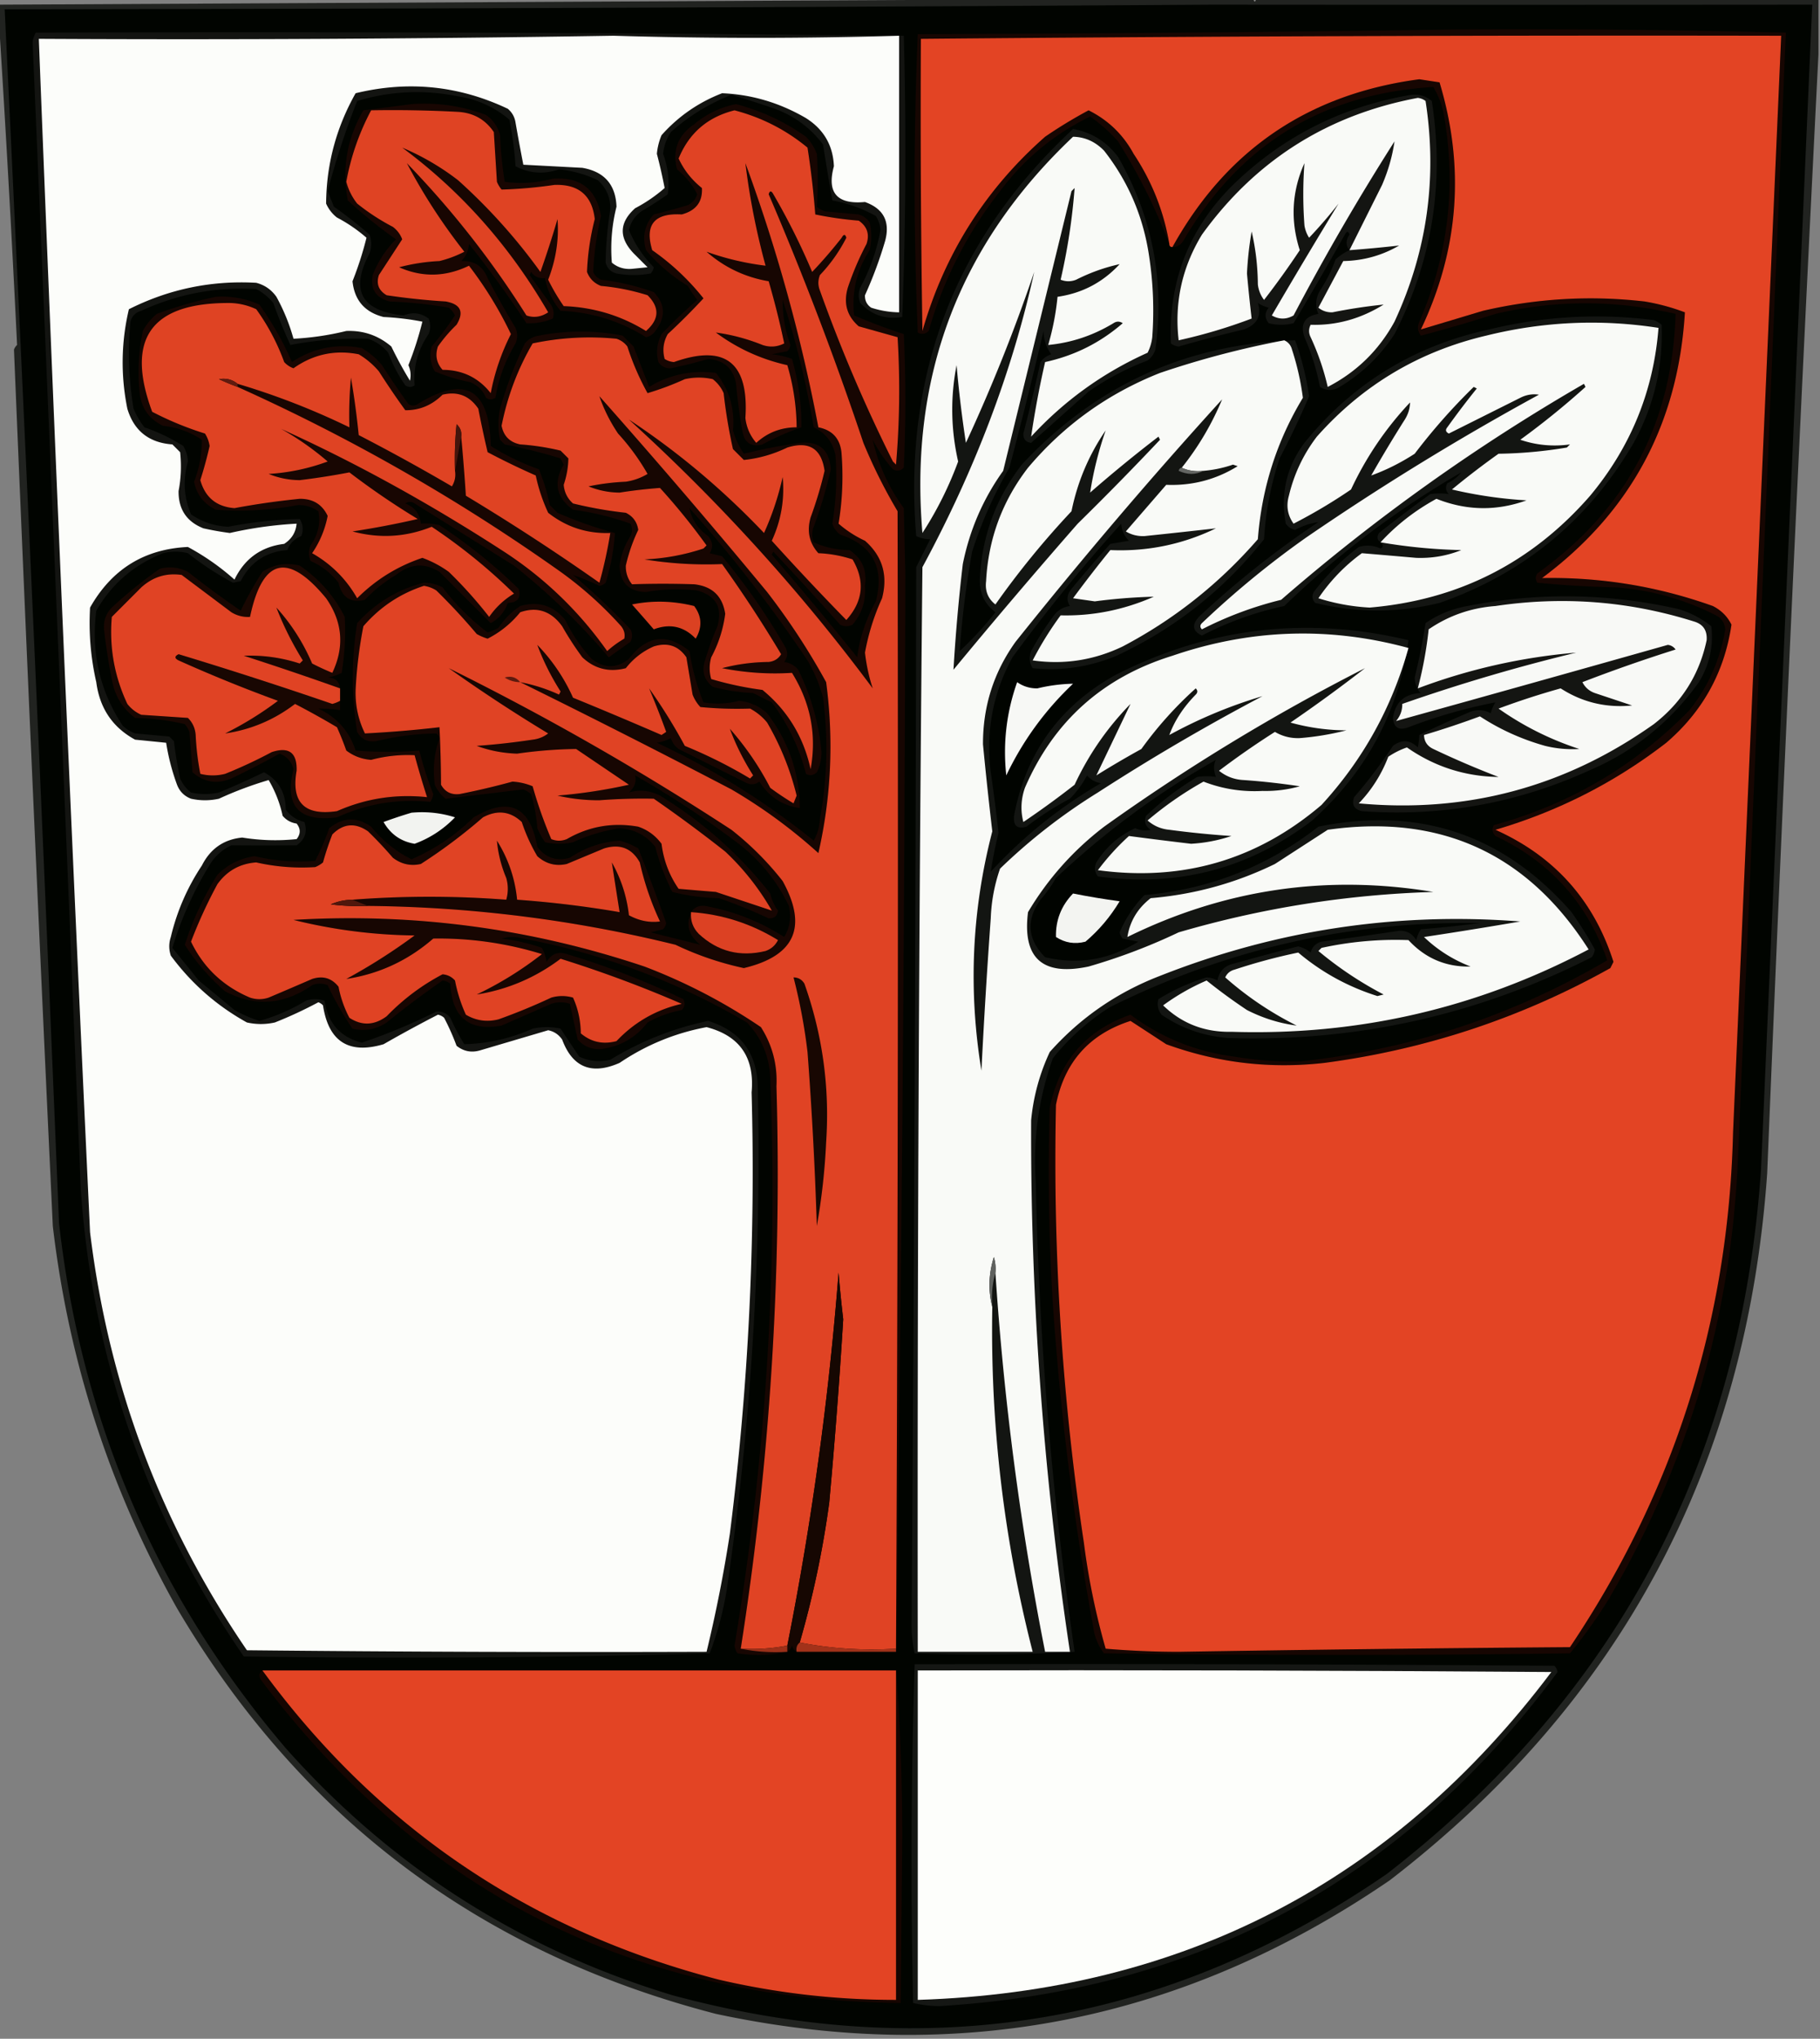 <svg xmlns="http://www.w3.org/2000/svg" width="586" height="656" style="shape-rendering:geometricPrecision;text-rendering:geometricPrecision;image-rendering:optimizeQuality;fill-rule:evenodd;clip-rule:evenodd"><rect width="100%" height="100%" fill="#808080" stroke="none"/><path style="opacity:1" fill="#212320" d="M390.5-.5h13c.333 1.333.667 1.333 1 0h181v18a36458.547 36458.547 0 0 0-16.5 360c-6.611 94.413-47.111 170.247-121.5 227.5-66.377 45.409-138.71 59.742-217 43C154.531 628.333 96.697 584.833 57 517.5c-21.53-38.256-34.862-79.256-40-123a48866.123 48866.123 0 0 1-12.5-282 3.646 3.646 0 0 1 1-1.5A6960.122 6960.122 0 0 0-.5 4.5v-3c130.431-.665 260.764-1.332 391-2z"/><path style="opacity:1" fill="#010400" d="M390.5 1.5c64.272.057 128.605.057 193 0-5.512 124.996-11.012 249.996-16.5 375-6.519 93.894-46.686 169.394-120.5 226.5-70.448 48.398-147.115 61.398-230 39-49.151-14.874-90.651-41.374-124.5-79.5-41.48-48.658-65.814-104.991-73-169A52010.972 52010.972 0 0 0 1.5 3c129.834-.167 259.501-.667 389-1.5z"/><path style="opacity:1" fill="#131411" d="M11.5 10.5c93.237-.332 186.404.001 279.5 1 .828 30.239.662 60.405-.5 90.5-5.353.869-9.853-.631-13.5-4.5-.667-1.667-.667-3.333 0-5a61.367 61.367 0 0 0 6.5-18.5 9.622 9.622 0 0 0-1.5-4.5 45.34 45.34 0 0 0-14-5 1004.76 1004.76 0 0 1-3-18c-3.991-5.311-9.157-9.145-15.5-11.5a341.419 341.419 0 0 0-14-4.5c-7.253 2.872-13.753 6.872-19.5 12a15.505 15.505 0 0 0-2.5 7c1.58 4.224 2.08 8.558 1.5 13a113.383 113.383 0 0 1-8.5 5.5c-2.084 1.5-3.417 3.5-4 6 1.916 4.567 4.582 8.567 8 12a3.944 3.944 0 0 1-1 2 30.499 30.499 0 0 1-11 0c-1.833-.5-3-1.667-3.5-3.5.082-5.665.582-11.332 1.5-17 .118-3.82-1.215-6.987-4-9.5a36.972 36.972 0 0 0-12.5-3.5c-4.922 1.642-9.588 1.308-14-1a115.166 115.166 0 0 0-2-15c-4.751-4.033-10.251-6.533-16.5-7.5-11.001-2.22-21.834-1.72-32.5 1.5a256.33 256.33 0 0 0-9.5 29l2 5c3.977 2.81 7.81 5.81 11.5 9 .667 2 .667 4 0 6-6.366 11.926-2.699 18.593 11 20 2.815-1.18 5.482-.847 8 1 .667 1.667.667 3.333 0 5-3.478 5.086-4.978 10.586-4.5 16.5-1 .667-2 .667-3 0a47.604 47.604 0 0 1-5.5-10.5c-1.731-2.117-3.898-3.617-6.5-4.5-8.46-.248-16.793.419-25 2A161.437 161.437 0 0 1 88 97.5a17.834 17.834 0 0 0-5.5-4.5c-12.9-.754-25.233 1.58-37 7-1.833.5-3 1.667-3.5 3.5a107.613 107.613 0 0 0 1 28 26.864 26.864 0 0 0 3.5 6 59.488 59.488 0 0 1 12.5 6 10.413 10.413 0 0 1 1.5 5c-1.65 5.83-1.317 11.497 1 17 3.579 2.455 7.579 3.788 12 4a134.905 134.905 0 0 1 23-2.5c1.076 1.726 1.243 3.559.5 5.5-2.167.833-3.667 2.333-4.5 4.5-6.86.525-11.86 3.858-15 10l-2.5.5a99.524 99.524 0 0 1-14.5-9.5 16.242 16.242 0 0 0-8 0c-9.383 3.725-16.55 9.892-21.5 18.5-1.712 13.48 1.122 25.814 8.5 37a12.409 12.409 0 0 0 4 2.5l11 1 1.5 1.5c.48 4.031 1.147 8.031 2 12a11.529 11.529 0 0 0 3.5 4.5c3 .667 6 .667 9 0a281.238 281.238 0 0 0 14.5-6.5c4.657 2.521 6.99 6.521 7 12 1.532 2.062 3.532 3.396 6 4 1.04 3.136.207 5.636-2.5 7.5-7.003.06-14.003.06-21 0-2.67 1.25-4.837 3.083-6.5 5.5A113.676 113.676 0 0 0 55.5 305l8.5 10.5 11.5 9.5a42.635 42.635 0 0 0 8 3.5 60.174 60.174 0 0 0 15-6.5c2-.667 4-.667 6 0 1.059 7.221 5.059 11.721 12 13.5a190.093 190.093 0 0 0 24-10c1.874-.11 3.374.556 4.5 2a67.702 67.702 0 0 0 4.5 8.5c7.604-.195 14.938-1.862 22-5 3-.667 6-.667 9 0l6 9c3.202 1.483 6.536 1.817 10 1 9.811-5.992 20.311-10.159 31.5-12.5 10.666 3.294 15.999 10.627 16 22a958.478 958.478 0 0 1-10 161 103.81 103.81 0 0 1-5.5 20.5 3521.693 3521.693 0 0 1-150 1C47.309 487.766 29.809 437.599 26 382.5a262725.055 262725.055 0 0 0-15.5-369 10.028 10.028 0 0 1 1-3z"/><path style="opacity:1" fill="#fcfdfa" d="M197.5 11.5c30.597.906 61.264.906 92 0v89a30.456 30.456 0 0 1-9-1.5c-1.394-.956-2.061-2.29-2-4a132.212 132.212 0 0 0 6.5-17.5c1.654-6.193-.513-10.36-6.5-12.5-8.998.845-12.332-2.988-10-11.5-.276-6.714-3.276-11.881-9-15.5-8.472-4.94-17.472-7.607-27-8-7.602 2.94-14.102 7.44-19.5 13.5a20.204 20.204 0 0 0-1.5 6 170.252 170.252 0 0 1 2.5 11 48.919 48.919 0 0 1-9.5 6.5c-5.144 4.608-5.31 9.441-.5 14.5l4.5 4.5-5 .5c-2.511.212-4.678-.455-6.5-2a55.24 55.24 0 0 1 1.5-18c-.273-7.109-3.94-11.276-11-12.5l-19-1a679.004 679.004 0 0 1-2.5-13.5c-.273-1.829-1.107-3.329-2.5-4.5-15.695-7.446-32.029-9.113-49-5-6.246 11.06-9.412 22.894-9.5 35.5a11.532 11.532 0 0 0 3.5 4.5 48.919 48.919 0 0 1 9.5 6.5 109.342 109.342 0 0 1-4.5 14c.636 6.139 3.97 9.972 10 11.5 4.253.2 8.42.7 12.5 1.5a107.761 107.761 0 0 1-4.5 14c.728 1.655.895 3.321.5 5a124.6 124.6 0 0 1-6-11c-4.158-3.553-8.992-5.22-14.5-5a90.982 90.982 0 0 1-17 2.5A62.91 62.91 0 0 0 89 95.5c-1.637-2.31-3.804-3.81-6.5-4.5-14.42-.819-28.087 2.015-41 8.5-2.496 10.6-2.663 21.267-.5 32 2.136 7.127 6.97 10.961 14.5 11.5l2.5 2.5a41.974 41.974 0 0 1-.5 12.5c-.069 5.872 2.598 9.872 8 12a94.884 94.884 0 0 0 8.5 1.5 128.48 128.48 0 0 1 21.5-3c-.244 2.763-1.577 4.929-4 6.5-7.414.911-12.747 4.744-16 11.5a78.273 78.273 0 0 0-15-10.5c-14.012.652-24.512 7.152-31.5 19.5a85.561 85.561 0 0 0 2 24c1.101 8.402 5.268 14.569 12.5 18.5l10 1a69.791 69.791 0 0 0 3.5 13.5c.833 2.167 2.333 3.667 4.5 4.5 3 .667 6 .667 9 0a117.699 117.699 0 0 1 16-6 38.368 38.368 0 0 1 4.5 11.5c1.171 1.393 2.671 2.227 4.5 2.5 1.333 1.667 1.333 3.333 0 5a66.748 66.748 0 0 1-17.5-.5c-5.921.571-10.254 3.571-13 9a70.83 70.83 0 0 0-10 23c-.667 2-.667 4 0 6 6.634 8.971 14.8 16.138 24.5 21.5 3 .667 6 .667 9 0a133.996 133.996 0 0 0 14-6.5 3.647 3.647 0 0 1 1.5 1c1.774 11.633 8.274 15.8 19.5 12.5a438.898 438.898 0 0 1 17.5-9.5 3.943 3.943 0 0 1 2 1 76.537 76.537 0 0 1 4 9c2.243 1.782 4.743 2.282 7.5 1.5 7.345-2.169 14.678-4.336 22-6.5 1.883.376 3.383 1.376 4.5 3 3.348 8.97 9.515 11.47 18.5 7.5 8.534-5.767 17.867-9.6 28-11.5 10.681 2.773 15.514 9.773 14.5 21a927.242 927.242 0 0 1-7 142 454.639 454.639 0 0 1-7.5 38c-49.334.167-98.668 0-148-.5-27.694-40.498-44.527-85.331-50.5-134.5a47189.318 47189.318 0 0 1-16.5-384c61.836.332 123.502 0 185-1z"/><path style="opacity:1" fill="#180602" d="M132.5 33.5c8.284-.583 16.284.584 24 3.5 2.31 1.637 3.81 3.804 4.5 6.5a132.15 132.15 0 0 0 1.5 15c5.171.712 10.337.378 15.5-1 8.86-.629 14.027 3.371 15.5 12a100.148 100.148 0 0 0-2.5 18c.5 1.167 1.333 2 2.5 2.5a76.486 76.486 0 0 1 17 4c3.735 3.884 3.902 8.051.5 12.5-.739 1.074-1.739 1.741-3 2-8.384-5.238-17.55-8.072-27.5-8.5-2.64-3.11-4.306-6.61-5-10.5-1.89.204-3.39-.463-4.5-2l-.5 1 6.5 9c1.187 1.544 1.52 3.211 1 5-2.746 1.15-5.579 1.65-8.5 1.5A338.832 338.832 0 0 0 151 78.5c-.163 2.176-.996 4.01-2.5 5.5 4.147-.186 6.98 1.648 8.5 5.5a267.69 267.69 0 0 0 9 16c.667 1.667.667 3.333 0 5a49.14 49.14 0 0 0-6.5 17.5c-1 .667-2 .667-3 0-1-2.333-2.667-4-5-5a60.82 60.82 0 0 1-11.5-3.5c-1.422-2.53-1.755-5.197-1-8a109.279 109.279 0 0 0 7.5-10 7.25 7.25 0 0 0-2-2.5 142.244 142.244 0 0 0-19-2c-4.483-1.134-6.316-3.967-5.5-8.5 1.729-4.384 4.229-8.217 7.5-11.5A150.656 150.656 0 0 1 112 64.5c-1.967-10.18-.3-19.847 5-29a1191.26 1191.26 0 0 0 15.5-2z"/><path style="opacity:1" fill="#df4323" d="M119.5 35.5c9.339-.166 18.673 0 28 .5 4.948.306 8.781 2.473 11.5 6.5l1 16c.374.916.874 1.75 1.5 2.5a145.128 145.128 0 0 0 17-1.5c7.803-.283 12.137 3.383 13 11a80.57 80.57 0 0 0-2.5 17c.833 2.167 2.333 3.667 4.5 4.5a71.14 71.14 0 0 1 15 3c3.953 3.94 3.786 7.773-.5 11.5-8.084-4.988-16.917-7.654-26.5-8a65.823 65.823 0 0 1-5-8.5c2.506-6.457 3.506-12.957 3-19.5a315.155 315.155 0 0 1-5.5 17c-7.722-10.728-16.556-20.561-26.5-29.5a80.595 80.595 0 0 0-18-10.5c19 14.054 34.667 31.721 47 53-2.296 1.503-4.629 1.837-7 1a302.22 302.22 0 0 0-38.5-49c5.205 9.921 11.371 19.421 18.5 28.5a36.35 36.35 0 0 1-8 3 61.988 61.988 0 0 0-13 2c7.479 3.304 14.979 3.137 22.5-.5a123.48 123.48 0 0 1 13.5 22 71.148 71.148 0 0 0-6.5 19c-3.932-4.981-9.099-7.481-15.5-7.5-1.944-2.153-2.444-4.653-1.5-7.5a47.129 47.129 0 0 1 6-7c2.508-4.129 1.342-6.629-3.5-7.5a219.776 219.776 0 0 1-19-2c-2.587-1.525-3.42-3.692-2.5-6.5 2.515-3.844 5.015-7.677 7.5-11.5-.601-1.605-1.601-2.938-3-4a69.595 69.595 0 0 1-11.5-7.5 19.218 19.218 0 0 1-3.5-7 78.569 78.569 0 0 1 8-23z"/><path style="opacity:1" fill="#141512" d="M434.5 80.5c-1.235-1.517-1.235-3.184 0-5-.346-1.196-.846-1.196-1.5 0a1204.827 1204.827 0 0 1-16.5 28.5 16.242 16.242 0 0 1-8 0c-1.333-1.667-1.333-3.333 0-5a11.357 11.357 0 0 1-3.5-1.5c1.271 4.111-.229 6.945-4.5 8.5a486.371 486.371 0 0 0-21 5.5 4.933 4.933 0 0 1-2.5-1c-.818-20.242 6.015-37.409 20.5-51.5 16.017-15.342 35.017-24.842 57-28.5 2.511-.212 4.678.455 6.5 2 4.156 26.356.156 51.356-12 75-4.757 7.3-10.923 13.133-18.5 17.5-1.941.743-3.774.576-5.5-.5a74.293 74.293 0 0 0-5-16c-1.414-4.252.086-6.752 4.5-7.5-1.098-2.498-.932-4.998.5-7.5a44.367 44.367 0 0 0 5-10c1.409-1.281 2.909-2.281 4.5-3z"/><path style="opacity:1" fill="#f9faf7" d="m434.5 80.5 10.5-21c1.975-4.579 3.308-9.246 4-14a778.679 778.679 0 0 0-32.5 56c-2.333 1.333-4.667 1.333-7 0a2071.873 2071.873 0 0 1 21.5-36 151.772 151.772 0 0 1-9.5 11 10.256 10.256 0 0 1-1.5-4 134.865 134.865 0 0 1 0-20c-4.069 9.107-4.569 18.44-1.5 28a271.355 271.355 0 0 1-11.5 16c-1.117-1.45-1.784-3.116-2-5-.047-5.841-.714-11.508-2-17a108.873 108.873 0 0 0-1.5 13.5c.44 4.895.94 9.728 1.5 14.5a169.015 169.015 0 0 1-23.5 7c-1.402-12.15 1.098-23.484 7.5-34 17.249-23.882 40.415-38.548 69.5-44a4.94 4.94 0 0 1 2.5 1c3.827 24.767.493 48.434-10 71-5.026 9.193-12.193 16.193-21.5 21a80.838 80.838 0 0 0-5.5-16c-.667-1.333-.667-2.667 0-4 8.265.264 16.098-1.902 23.5-6.5-5.48.56-10.98 1.393-16.5 2.5-1.728.046-3.228-.454-4.5-1.5l8-15c6.48-.119 12.48-1.785 18-5a422.418 422.418 0 0 1-16 1.5z"/><path style="opacity:1" fill="#180602" d="M69.5 95.5c4.882-.307 9.55.526 14 2.5A101.235 101.235 0 0 1 94 116.5c6.874-4.533 14.374-6.033 22.5-4.5a25.55 25.55 0 0 1 6.5 5.5c2.71 4.253 5.543 8.42 8.5 12.5 1 .667 2 .667 3 0 15.315-9.419 23.148-4.919 23.5 13.5a76.73 76.73 0 0 0 15.5 7.5 60.82 60.82 0 0 1 3.5 11.5l2.5 2.5a126.702 126.702 0 0 0 18.5 6.5 68.705 68.705 0 0 1-3 16 3.943 3.943 0 0 1-2 1 81.276 81.276 0 0 0-8.5-3.5 228.489 228.489 0 0 1 18.5 17.5c.667 1.333.667 2.667 0 4a2165.194 2165.194 0 0 1-7 5 213.019 213.019 0 0 0-30.5-29.5l-32-20c-1-.667-2-.667-3 0 3.034 1.191 4.701 3.358 5 6.5a18.453 18.453 0 0 1 6 .5 169.341 169.341 0 0 1 25.5 20.5c.795 2.883-.371 4.383-3.5 4.5-1.028 2.916-2.862 5.083-5.5 6.5L141.5 184c-4.772-2.993-9.439-2.66-14 1a45.538 45.538 0 0 0-10 8c-4.598 1.091-7.431-.743-8.5-5.5-2.45-3.126-5.45-5.459-9-7-.667-1.667-.667-3.333 0-5 2.434-3.432 3.268-7.099 2.5-11-1.944-1.351-4.11-2.018-6.5-2a102.237 102.237 0 0 1-26.5 1.5c-3.854-1.85-6.188-4.85-7-9 1.695-4.394 2.528-8.894 2.5-13.5-3.74-2.491-7.907-3.991-12.5-4.5-4.444-2.111-6.944-5.611-7.5-10.5a64.325 64.325 0 0 1 1-20 17.833 17.833 0 0 1 4.5-5.5c6.317-2.325 12.65-4.158 19-5.5z"/><path style="opacity:1" fill="#df4323" d="M148.5 140.5c.188-1.603-.312-2.937-1.5-4a112.97 112.97 0 0 0-.5 15c.285 1.788-.048 3.455-1 5a651.042 651.042 0 0 0-30-16.5 266.299 266.299 0 0 0-2.5-18.5 128.507 128.507 0 0 0-.5 16 235.747 235.747 0 0 0-36-14c-1.725-1.405-3.725-1.905-6-1.5a69.516 69.516 0 0 0 6 2.5c36.665 16.495 71.332 36.328 104 59.5a120.85 120.85 0 0 1 19.5 17.5c.982 1.259 1.315 2.592 1 4a32.364 32.364 0 0 0-5.5 4c-9.231-13.066-20.565-23.899-34-32.5-23.617-15.264-47.284-28.264-71-39a91.047 91.047 0 0 1 15 10.5 66.156 66.156 0 0 1-19 4 26.765 26.765 0 0 0 10 2 230.394 230.394 0 0 0 16-2.5 247.696 247.696 0 0 0 22 15 288.178 288.178 0 0 1-21 4c8.705 2.341 17.205 1.841 25.5-1.5a181.441 181.441 0 0 1 26.5 21.5 25.535 25.535 0 0 0-8 7.5 140.538 140.538 0 0 0-13-14.5 34.779 34.779 0 0 0-8.5-4.5c-8.021 2.689-15.021 7.022-21 13-3.5-6.167-8.333-11-14.5-14.5a31.78 31.78 0 0 0 5-12c-1.752-3.71-4.752-5.544-9-5.5-7.04.701-14.04 1.701-21 3-5.767-.434-9.434-3.434-11-9a133.978 133.978 0 0 0 3-11 10.255 10.255 0 0 0-1.5-4 103.775 103.775 0 0 1-17-7c-8.589-23.172-.589-34.839 24-35 3.333-.077 6.5.59 9.5 2a69.162 69.162 0 0 1 9 17 7.292 7.292 0 0 0 3 2c6.364-4.502 13.364-6.002 21-4.5a25.55 25.55 0 0 1 6.5 5.5c2.71 4.253 5.543 8.42 8.5 12.5 4.578.054 8.578-1.613 12-5 4.845-1.163 8.679.337 11.5 4.5.908 4.693 1.908 9.36 3 14a239.4 239.4 0 0 0 15.5 7.5 55.047 55.047 0 0 0 4 12c5.858 4.607 12.525 6.773 20 6.5a147.336 147.336 0 0 1-3.5 16 727.168 727.168 0 0 0-43-28 637.533 637.533 0 0 0-1.5-19z"/><path style="opacity:1" fill="#131512" d="M444.5 174.5c-1.073-.751-1.24-1.751-.5-3a472.408 472.408 0 0 1 16.5-12.5c2.057-.305 4.057-.305 6 0-1.017-1.049-1.184-2.216-.5-3.5a12.14 12.14 0 0 0 4.5-3.5c-20.601 11.897-39.601 26.23-57 43a104.713 104.713 0 0 0-26.5 9.5c-3.005-1.386-3.338-3.386-1-6a296.625 296.625 0 0 1 38.5-30.5c-2.547.339-5.047 1.173-7.5 2.5-1.261-.259-2.261-.926-3-2-1.773-9.571.227-18.238 6-26 15.444-19.07 35.278-31.237 59.5-36.5 17.502-4.251 35.169-5.251 53-3 .916.374 1.75.874 2.5 1.5.517 13.46-2.483 26.127-9 38-14.497 24.828-35.33 41.995-62.5 51.5-13.381 3.243-26.714 3.243-40 0-1.017-1.049-1.184-2.216-.5-3.5 4.167-5.5 9-10.333 14.5-14.5 2.399-.711 4.732-.544 7 .5.963-.47.963-1.137 0-2z"/><path style="opacity:1" fill="#f9faf7" d="M444.5 174.5c5.138-5.593 11.138-10.26 18-14 9.655 3.83 19.322 3.997 29 .5a140.06 140.06 0 0 1-24-3.5 260.804 260.804 0 0 1 15-11.5 144.606 144.606 0 0 0 22-2l1-1c-5.518.755-10.851.255-16-1.5a259.688 259.688 0 0 0 21-17l-.5-1a626.79 626.79 0 0 0-97.5 69.5 117.202 117.202 0 0 0-25.5 9.5c-.667-.667-.667-1.333 0-2a297.199 297.199 0 0 1 33.5-27.5 860.504 860.504 0 0 1 75-46c-2.053-.325-4.053.009-6 1l-23 11.5c-1.021-.502-1.188-1.168-.5-2a272.332 272.332 0 0 1 9.5-12.5l-1-.5a194.086 194.086 0 0 0-19 21.5c-4.534 2.934-9.2 5.267-14 7a460.54 460.54 0 0 1 10.5-17.5c1.301-1.902 1.968-3.902 2-6-7.818 8.295-14.151 17.628-19 28a171.375 171.375 0 0 1-18.5 11c-1.936-2.708-2.436-5.708-1.5-9 1.662-6.99 4.662-13.324 9-19 14.706-16.575 32.873-27.409 54.5-32.5 18.402-4.551 36.902-5.384 55.5-2.5-1.58 20.279-8.914 38.279-22 54-18.829 21.581-42.496 33.581-71 36a66.065 66.065 0 0 1-16.5-3 57.867 57.867 0 0 1 14-14.5c5.791.486 11.624.986 17.5 1.5 5.083.18 9.916-.654 14.5-2.5a175.708 175.708 0 0 1-26-2.5z"/><path style="opacity:1" fill="#601b0f" d="M76.5 123.5v1a69.516 69.516 0 0 1-6-2.5c2.275-.405 4.275.095 6 1.5z"/><path style="opacity:1" fill="#44150c" d="m148.5 140.5-2 11a112.97 112.97 0 0 1 .5-15c1.188 1.063 1.688 2.397 1.5 4z"/><path style="opacity:1" fill="#190702" d="M109.5 221.5a1084.701 1084.701 0 0 0-31-10.5c6.13-.243 12.13.59 18 2.5l1-1c-3.45-5.565-6.282-11.231-8.5-17 4.82 5.33 8.653 11.33 11.5 18a82.45 82.45 0 0 0 6.5 3c3.975-8.408 3.308-16.408-2-24-12.329-14.918-20.495-12.918-24.5 6a10.1 10.1 0 0 1-6-1.5l-16-12c-4.92-.714-9.252.619-13 4l-9.5 9.5c-.84 9.788.827 19.121 5 28a11.532 11.532 0 0 0 4.5 3.5l15 1c1.504 1.491 2.337 3.324 2.5 5.5.2 4.253.7 8.42 1.5 12.5 2.667.667 5.333.667 8 0a153.98 153.98 0 0 0 15-7c5.521-1.812 8.188.188 8 6-1.782 10.219 2.551 14.552 13 13 9.226-4.072 18.893-5.572 29-4.5a311.909 311.909 0 0 1-4-13.5 45.684 45.684 0 0 0-14 1.5c-2.988-.217-5.655-1.217-8-3a101.185 101.185 0 0 0-3-7.5 267.54 267.54 0 0 0-13.5-7.5c-6.708 5.122-14.208 8.289-22.5 9.5a109.432 109.432 0 0 0 17-10.5 475.587 475.587 0 0 1-32-13c-1.333-.667-1.333-1.333 0-2a1426.71 1426.71 0 0 1 49.5 16 11.123 11.123 0 0 0 2.5-1v3a45.296 45.296 0 0 0-7-.5c5.954 2.786 9.954 7.286 12 13.5 6.906.571 13.739.571 20.5 0a114.056 114.056 0 0 0 4.5 14 4.933 4.933 0 0 1-1 2.5c-10.393-1.057-20.393.61-30 5-12.292 1.546-16.959-3.621-14-15.5-.632-2.465-2.132-4.131-4.5-5a296.31 296.31 0 0 1-14.5 7.5c-4.969 2.482-9.469 1.982-13.5-1.5l-1-13a9.465 9.465 0 0 0-1.5-2.5 75.564 75.564 0 0 0-16-2c-4.13-3.08-6.63-7.247-7.5-12.5a185.452 185.452 0 0 1-2.5-16c-.205-2.729.628-5.062 2.5-7A138.713 138.713 0 0 1 51.5 183c3.134-.79 6.134-.457 9 1a310.908 310.908 0 0 0 17 12.5 116.49 116.49 0 0 1 7-12.5c3.642-2.408 7.642-3.075 12-2 6.265 4.263 11.098 9.763 14.5 16.5a81.645 81.645 0 0 1-1 18 15.256 15.256 0 0 1-4.5 1.5c2.41.057 3.744 1.224 4 3.5z"/><path style="opacity:1" fill="#e04324" d="M109.5 221.5v4c-.765.423-1.598.757-2.5 1a1426.71 1426.71 0 0 0-49.5-16c-1.333.667-1.333 1.333 0 2a475.587 475.587 0 0 0 32 13 109.432 109.432 0 0 1-17 10.5c8.292-1.211 15.792-4.378 22.5-9.5a267.54 267.54 0 0 1 13.5 7.5 101.185 101.185 0 0 1 3 7.5c2.345 1.783 5.012 2.783 8 3a45.684 45.684 0 0 1 14-1.5 311.909 311.909 0 0 0 4 13.5c-10.107-1.072-19.774.428-29 4.5-10.449 1.552-14.782-2.781-13-13 .188-5.812-2.479-7.812-8-6a153.98 153.98 0 0 1-15 7 16.242 16.242 0 0 1-8 0c-.8-4.08-1.3-8.247-1.5-12.5-.163-2.176-.996-4.009-2.5-5.5l-15-1a11.532 11.532 0 0 1-4.5-3.5c-4.173-8.879-5.84-18.212-5-28l9.5-9.5c3.748-3.381 8.08-4.714 13-4l16 12a10.1 10.1 0 0 0 6 1.5c4.005-18.918 12.171-20.918 24.5-6 5.308 7.592 5.975 15.592 2 24a82.45 82.45 0 0 1-6.5-3c-2.847-6.67-6.68-12.67-11.5-18 2.218 5.769 5.05 11.435 8.5 17l-1 1a51.175 51.175 0 0 0-18-2.5c10.4 3.349 20.734 6.849 31 10.5z"/><path style="opacity:1" fill="#170602" d="M377.5 79.5c17.348-31.272 43.848-49.272 79.5-54l6.5 1c8.231 27.279 6.231 53.779-6 79.5a8872.352 8872.352 0 0 0 20-6c17.297-4 34.63-5 52-3a67.738 67.738 0 0 1 13 3.5c-2.135 35.78-17.469 64.28-46 85.5 18.915-.346 37.249 2.654 55 9 2.706 1.372 4.706 3.372 6 6-2.261 15.267-9.261 27.934-21 38-16.502 12.752-34.836 22.085-55 28 19.009 8.531 31.675 22.698 38 42.5l-1 2c-28.642 16-59.309 26.167-92 30.5-17.512 2.009-34.512.009-51-6a4600.905 4600.905 0 0 0-11.5-7.5c-13.27 4.273-21.27 13.273-24 27a826.304 826.304 0 0 0 9 141 228.721 228.721 0 0 0 7 34c7.757.659 15.591.992 23.5 1a14380.77 14380.77 0 0 1 126-1.5c33.533-49.937 51.033-105.104 52.5-165.5a1669192.38 1669192.38 0 0 0 15.5-353c-92.336-.172-184.669.161-277 1-.167 31.335 0 62.668.5 94 7.084-24.736 20.251-45.57 39.5-62.5a148.58 148.58 0 0 1 14-8.5c6.307 3.14 11.14 7.807 14.5 14 5.904 8.884 9.737 18.55 11.5 29-4.394-11.455-9.894-22.455-16.5-33a51.073 51.073 0 0 0-9-8c-11.59 5.635-21.256 13.635-29 24-10.553 13.437-18.219 28.437-23 45-1.049 1.017-2.216 1.184-3.5.5-1.333-32-1.333-64 0-96 57.847-.18 115.68-.68 173.5-1.5 35.257-.228 70.591.105 106 1a235470 235470 0 0 1-15.5 364c-2.367 50.149-16.2 96.815-41.5 140a161.575 161.575 0 0 1-12.5 17.5c-50 .667-100 .667-150 0-1.938-2.47-3.104-5.304-3.5-8.5a921.703 921.703 0 0 1-13-104 697.162 697.162 0 0 1-1-63c2.995-14.99 11.662-24.99 26-30 9.939 7.427 21.105 11.927 33.5 13.5 7.252 1.213 14.418 1.713 21.5 1.5 35.26-3.865 68.094-14.698 98.5-32.5-6.408-18.406-18.408-31.739-36-40-1.017-1.049-1.184-2.216-.5-3.5 24.382-6.687 45.382-19.02 63-37 6.051-7.641 9.884-16.308 11.5-26-.186-2.08-1.186-3.58-3-4.5-10.052-5.122-20.719-8.122-32-9a337.816 337.816 0 0 1-25.5-1.5c-.667-1-.667-2 0-3 28.64-20.445 43.473-48.279 44.5-83.5-19.314-4.535-38.647-4.535-58 0a475.71 475.71 0 0 1-24 7c-1.054-1.388-1.22-2.888-.5-4.5 9.237-21.23 11.904-43.23 8-66a27.182 27.182 0 0 0-3.5-9.5c-35.719 2.107-62.552 18.607-80.5 49.5-.816 1.323-1.983 1.99-3.5 2z"/><path style="opacity:1" fill="#e34424" d="M377.5 79.5c-.667 0-1-.333-1-1-1.763-10.45-5.596-20.116-11.5-29-3.36-6.193-8.193-10.86-14.5-14a148.58 148.58 0 0 0-14 8.5c-19.249 16.93-32.416 37.764-39.5 62.5-.5-31.332-.667-62.665-.5-94 92.331-.839 184.664-1.172 277-1a1669192.38 1669192.38 0 0 1-15.5 353c-1.467 60.396-18.967 115.563-52.5 165.5-42.003.316-84.003.816-126 1.5a280.868 280.868 0 0 1-23.5-1 228.721 228.721 0 0 1-7-34 826.304 826.304 0 0 1-9-141c2.73-13.727 10.73-22.727 24-27 3.823 2.485 7.656 4.985 11.5 7.5 16.488 6.009 33.488 8.009 51 6 32.691-4.333 63.358-14.5 92-30.5l1-2c-6.325-19.802-18.991-33.969-38-42.5 20.164-5.915 38.498-15.248 55-28 11.739-10.066 18.739-22.733 21-38-1.294-2.628-3.294-4.628-6-6-17.751-6.346-36.085-9.346-55-9 28.531-21.22 43.865-49.72 46-85.5a67.738 67.738 0 0 0-13-3.5c-17.37-2-34.703-1-52 3a8872.352 8872.352 0 0 1-20 6c12.231-25.721 14.231-52.221 6-79.5l-6.5-1c-35.652 4.728-62.152 22.728-79.5 54z"/><path style="opacity:1" fill="#141512" d="M456.5 221.5c-.652-.949-.986-2.115-1-3.5a203.23 203.23 0 0 0 3.5-17.5c4.058-2.8 8.558-4.634 13.5-5.5 22.674-4.471 45.341-4.138 68 1a31.65 31.65 0 0 1 10.5 5.5c.75 6.428-.583 12.428-4 18-9.158 12.823-20.991 22.323-35.5 28.5-23.249 10.517-47.582 14.85-73 13-2.532-.612-3.365-2.112-2.5-4.5a157.83 157.83 0 0 0 12.5-16.5c2.838-2.12 5.504-1.953 8 .5.249-1.082.415-2.415.5-4a368.81 368.81 0 0 1 16.5-7.5c2.269-.758 4.436-.591 6.5.5a11.333 11.333 0 0 1 1.5-3.5c-9.48 1.822-18.813 4.489-28 8-3.067 1.164-4.733.164-5-3 .77-5.1 3.77-7.767 9-8-.556-.383-.889-.883-1-1.5z"/><path style="opacity:1" fill="#f8f9f6" d="M456.5 221.5a128.532 128.532 0 0 0 3.5-19c6.439-4.407 13.606-6.907 21.5-7.5 21.779-3.242 43.112-1.575 64 5 2.883.869 4.216 2.869 4 6-2.312 11.005-7.979 20.005-17 27-28.533 20.216-60.2 28.716-95 25.5 4.154-4.332 7.321-9.332 9.5-15a25.255 25.255 0 0 1 6-3c8.862 6.176 18.695 9.343 29.5 9.5a291.609 291.609 0 0 1-21-9c-1.939-.908-2.939-2.408-3-4.5a284.542 284.542 0 0 0 18-6c6.422 4.207 13.422 7.373 21 9.5a36.872 36.872 0 0 0 11 1c-9.363-3.051-18.029-7.384-26-13a246.145 246.145 0 0 1 20-6.5c6.981 4.495 14.648 6.328 23 5.5l-12-4c-1.803-.637-3.136-1.803-4-3.5 9.849-3.8 19.849-7.3 30-10.5-.608-.87-1.441-1.37-2.5-1.5a18236.427 18236.427 0 0 1-87.5 24.5c1.361-1.584 2.028-3.418 2-5.5a584.675 584.675 0 0 1 56-16.5 189.205 189.205 0 0 0-51 11.5z"/><path style="opacity:1" fill="#131512" d="M345.5 41.5c5.939 1.06 10.772 4.06 14.5 9 11.063 19.247 15.063 39.914 12 62a6.978 6.978 0 0 1-2.5 3.5 86.098 86.098 0 0 0-19 10 50025.918 50025.918 0 0 1-18.5 16.5c-1.732-.234-2.566-1.234-2.5-3a575.203 575.203 0 0 0 5.5-23 6.978 6.978 0 0 1 3.5-2.5c-1.621-2.166-2.455-4.666-2.5-7.5a1620.18 1620.18 0 0 1-11 44 136.643 136.643 0 0 0-12 27 295.6 295.6 0 0 0-4 32 107.06 107.06 0 0 0 11.5-12.5c-3.57-2.678-5.237-6.344-5-11 .714-13.59 5.214-25.757 13.5-36.5 23.772-25.552 53.105-38.886 88-40a88.976 88.976 0 0 1 4.5 18 271.742 271.742 0 0 1-9.5 20 99.736 99.736 0 0 0-5 26c-12.911 16.249-28.744 28.749-47.5 37.5-8.66 3.61-17.66 4.943-27 4-1.076-1.726-1.243-3.559-.5-5.5a94.09 94.09 0 0 1 7-11c1.319-1.987 3.152-3.154 5.5-3.5-1.172-1.868-1.005-3.702.5-5.5a405.11 405.11 0 0 1 12.5-14.5l6-1c-1.504-1.491-2.337-3.324-2.5-5.5a537.428 537.428 0 0 0-35 43c-6.31 11.522-8.644 23.855-7 37a519.385 519.385 0 0 1 2.5 19.5 146.976 146.976 0 0 0-2.5 12.5c10.384-11.279 22.218-20.779 35.5-28.5-1.829-.273-3.329-1.107-4.5-2.5a32.005 32.005 0 0 1-5.5 7.5 97.042 97.042 0 0 0-14 9c-2.978.86-4.312-.307-4-3.5 3.823-20.33 14.823-35.497 33-45.5 30.006-15.134 61.339-18.8 94-11-3.149 22.953-13.482 42.286-31 58-20.367 15.558-43.367 21.558-69 18-1.054-1.388-1.22-2.888-.5-4.5 3.105-4.943 7.272-8.609 12.5-11 1.655.728 3.321.895 5 .5-1.711-1.133-2.211-2.633-1.5-4.5a94.879 94.879 0 0 1 16.5-12.5c2.057-.305 4.057-.305 6 0-.804-2.148-.804-3.982 0-5.5a266.888 266.888 0 0 0-51.5 38 40.943 40.943 0 0 1-5 7c-4.697 6.58-4.197 12.747 1.5 18.5 10.632 2.514 20.632.847 30-5l-5-1a3.943 3.943 0 0 1-1-2 38.803 38.803 0 0 1 8-12c20.887-1.848 39.553-9.181 56-22 32.498-6.612 59.664 2.555 81.5 27.5a130.363 130.363 0 0 1 7.5 12 4.933 4.933 0 0 1-1 2.5c-36.79 18.631-75.79 27.298-117 26-7.892-.593-15.058-3.093-21.5-7.5-1.187-1.544-1.52-3.211-1-5a64.794 64.794 0 0 1 15.5-7 7.93 7.93 0 0 1 3.5 1c.555-3.042 2.388-4.875 5.5-5.5a930.353 930.353 0 0 1 20.5-5.5 11.295 11.295 0 0 1 4 2c.5-1.833 1.667-3 3.5-3.5a1282.702 1282.702 0 0 0 25-3.5c2.412-.094 4.245.906 5.5 3a11.333 11.333 0 0 1 1.5-3.5 336.067 336.067 0 0 0 19-2c-41.715-.658-81.381 8.342-119 27a74.122 74.122 0 0 0-18.5 16.5c-4.614 12.91-6.448 26.243-5.5 40a1221.099 1221.099 0 0 0 12.5 151 566.27 566.27 0 0 1-51.5.5 42.946 42.946 0 0 1-1-9 61146.705 61146.705 0 0 0 1.5-340.5l4.5-9c-1.348.05-2.848-.283-4.5-1-4.256-52.106 12.577-95.772 50.5-131z"/><path style="opacity:1" fill="#f9faf7" d="M387.5 151.5c-2.559.302-4.893-.032-7-1 5.343-6.679 9.677-14.012 13-22-22.683 24.906-44.85 50.906-66.5 78-7.037 9.797-10.537 20.797-10.5 33 .898 9.336 1.898 18.67 3 28-6.597 25.367-7.764 51.033-3.5 77a2167.059 2167.059 0 0 1 3-49 54.495 54.495 0 0 1 3-16 185.915 185.915 0 0 1 31.5-24.5 693.217 693.217 0 0 1 53-31 153.183 153.183 0 0 0-30 12.5c1.682-4.599 4.516-8.932 8.5-13 .667-.667.667-1.333 0-2a121.88 121.88 0 0 0-17.5 19.5 313.065 313.065 0 0 0-14.5 8.5l11-23c-7.492 7.655-13.492 16.322-18 26a291.055 291.055 0 0 1-16.5 12c-.952-3.661-.785-7.328.5-11 9.252-21.398 25.085-35.565 47.5-42.5 25.148-8.608 50.481-9.442 76-2.5-5.312 19.128-14.645 35.962-28 50.5-20.754 17.691-44.754 24.691-72 21a77.742 77.742 0 0 1 10-11c6.596.87 13.263 1.703 20 2.5a49.849 49.849 0 0 0 13-2.5 303.873 303.873 0 0 1-20-2c-2.677-.249-5.01-1.249-7-3a112.022 112.022 0 0 1 18-12.5c6.103 2.357 12.437 3.357 19 3a40.398 40.398 0 0 0 12-1.5 226.44 226.44 0 0 0-18-2c-3.025-.133-5.692-1.133-8-3a265.4 265.4 0 0 1 18-12.5c2.456 1.448 5.122 2.114 8 2a88.035 88.035 0 0 0 15-2.5 67.858 67.858 0 0 1-18-2.5 487.262 487.262 0 0 0 24-17.5c-29.2 14.834-57.2 31.834-84 51-9.965 7.628-18.132 16.794-24.5 27.5-1.847 14.812 4.653 20.645 19.5 17.5a189.653 189.653 0 0 0 29-11c26.752-7.816 54.085-12.149 82-13-34.411-5.703-67.244-.87-98.5 14.5.787-5.056 3.287-9.223 7.5-12.5 14.037-1.176 27.37-4.842 40-11l17-11c36.355-5.168 64.355 7.665 84 38.5-35.931 18.955-74.264 27.788-115 26.5-8.634.184-15.967-2.65-22-8.5a71.852 71.852 0 0 1 14-8 180.781 180.781 0 0 0 13 9.5c5.134 2.612 10.467 4.278 16 5a106.649 106.649 0 0 1-23-15.5c.59-1.299 1.59-2.132 3-2.5a185.69 185.69 0 0 1 20.5-5.5c7.509 6.341 16.009 11.007 25.5 14l2-.5a117.562 117.562 0 0 1-21-14l1-1c9.29-2.021 18.623-2.854 28-2.5 5.412 5.857 12.079 8.691 20 8.5-5.67-2.182-10.67-5.349-15-9.5a1503.804 1503.804 0 0 0 31-5c-39.965-3.076-78.632 2.757-116 17.5-13.877 5.343-25.71 13.51-35.5 24.5a66.49 66.49 0 0 0-6 22 1120.334 1120.334 0 0 0 12.5 171h-8a950.534 950.534 0 0 1-16-122 12.93 12.93 0 0 0-.5-5c-1.693 5.428-1.86 10.761-.5 16-.669 37.643 3.664 74.643 13 111h-37c-.164-116.336.336-232.67 1.5-349 16.956-31.384 28.956-63.051 36-95a551.044 551.044 0 0 1-22 55 381.09 381.09 0 0 1-3-25c-2.017 10.324-1.85 20.657.5 31a115.541 115.541 0 0 1-11.5 23c-4.288-50.396 11.879-92.896 48.5-127.5 3.829.075 7.163 1.575 10 4.5 7.814 9.971 12.647 21.305 14.5 34a115.62 115.62 0 0 1 1 26 14.72 14.72 0 0 1-1.5 5c-14.319 6.415-26.819 15.415-37.5 27a307.021 307.021 0 0 1 4.5-24c9.448-2.057 17.781-6.224 25-12.5-1-.667-2-.667-3 0-6.559 3.964-13.559 6.298-21 7a84.085 84.085 0 0 0 3-15.5c7.924-1.139 14.591-4.639 20-10.5-4.772 1.037-9.439 2.704-14 5-1.667.667-3.333.667-5 0a197.046 197.046 0 0 0 4.5-29.5l-1 1c-7.336 30.019-14.67 60.019-22 90-6.451 9.001-10.785 19.001-13 30a584.646 584.646 0 0 0-3 34 2108.949 2108.949 0 0 1 40-47 1006.325 1006.325 0 0 0 26.5-27l-.5-1a447.25 447.25 0 0 0-22 18 113.826 113.826 0 0 1 5-20c-5.407 7.875-9.074 16.541-11 26a276.738 276.738 0 0 0-24.5 30c-2.391-1.866-3.391-4.366-3-7.5.719-13.598 5.219-25.765 13.5-36.5 11.568-13.709 25.734-23.875 42.5-30.5a294.186 294.186 0 0 1 40-10.5c1.299.59 2.132 1.59 2.5 3a85.334 85.334 0 0 1 3.5 15.5c-8.421 13.932-13.254 29.099-14.5 45.5-12.407 14.269-26.907 25.769-43.5 34.5-9.238 4.438-18.905 5.938-29 4.5a107.54 107.54 0 0 1 9-14.5c10.34.253 20.34-1.747 30-6-6.329.162-12.662.662-19 1.5l-7-1a423.951 423.951 0 0 1 12-15.5c11.934.516 23.268-1.818 34-7-7.608.864-15.274 1.697-23 2.5-2.212.088-4.212-.412-6-1.5l13-15c8.328.335 15.995-1.665 23-6l-1.5-.5a38.892 38.892 0 0 1-9.5 2z"/><path style="opacity:1" fill="#636562" d="M380.5 150.5c2.107.968 4.441 1.302 7 1-2.524 1.3-5.191 1.3-8 0 .124-.607.457-.94 1-1z"/><path style="opacity:1" fill="#f7f8f5" d="M327.5 219.5c1.923 1.351 4.09 2.018 6.5 2a53.667 53.667 0 0 1 11.5-1.5c-9.001 8.504-16.168 18.337-21.5 29.5-1.114-10.304.052-20.304 3.5-30z"/><path style="opacity:1" fill="#170602" d="M288.5 531.5v-1c.58-121.758.747-243.758.5-366a169.432 169.432 0 0 1-11-22 1048.278 1048.278 0 0 0-30.5-80c.346-1.196.846-1.196 1.5 0a218.554 218.554 0 0 1 12.5 25 151.772 151.772 0 0 0 9.5-11c.654-1.196 1.154-1.196 1.5 0a50.6 50.6 0 0 1-8.5 12c-.667 1.667-.667 3.333 0 5a498.034 498.034 0 0 0 23.5 55l1 1a280.701 280.701 0 0 0 .5-41 7924.726 7924.726 0 0 1-12.5-3.5c-3.827-3.308-4.994-7.474-3.5-12.5a93.26 93.26 0 0 1 6-14c1.041-3.136.207-5.636-2.5-7.5a113.192 113.192 0 0 1-14-2 278.942 278.942 0 0 0-2.5-21.5c-6.927-5.714-14.76-9.714-23.5-12-8.643 2.147-14.643 7.314-18 15.5 1.724 3.73 4.224 6.897 7.5 9.5.25 4.444-1.916 7.278-6.5 8.5-8.81-.515-11.977 3.318-9.5 11.5A77.939 77.939 0 0 1 226.5 96a211.293 211.293 0 0 1-11.5 11.5c-1.422 2.53-1.755 5.197-1 8a6.293 6.293 0 0 0 3 1c16.503-5.86 24.169.14 23 18 .353 3.039 1.52 5.705 3.5 8 3.657-3.335 7.99-5.001 13-5a72.65 72.65 0 0 0-3-20c-8.428-1.882-16.095-5.382-23-10.5 5.093.693 10.093 2.026 15 4 2.402.814 4.735.647 7-.5a270.932 270.932 0 0 0-5-20c-7.587-1.294-14.254-4.46-20-9.5 6.079 2.185 12.412 3.685 19 4.5a232.118 232.118 0 0 1-6.5-33 535.619 535.619 0 0 1 23.5 85c4.772.949 7.272 3.949 7.5 9a93.631 93.631 0 0 1-1 22 35.978 35.978 0 0 0 8.5 5.5c5.618 4.929 7.451 11.095 5.5 18.5a73.903 73.903 0 0 0-5.5 17.5c.465 4.025 1.298 7.859 2.5 11.5-23.268-31.277-49.435-60.111-78.5-86.5 15.682 10.329 30.182 22.495 43.5 36.5a91.464 91.464 0 0 0 6-18c.672 7.147-.495 13.98-3.5 20.5a872.811 872.811 0 0 0 24 25.5c5.424-6.035 6.09-12.535 2-19.5a40.23 40.23 0 0 0-11-2c-2.928-3.257-3.762-7.091-2.5-11.5a128.968 128.968 0 0 0 4.5-15c-1.011-7.166-5.011-9.666-12-7.5-4.51 2.174-9.177 3.507-14 4l-3.5-3.5a167.415 167.415 0 0 1-3-18 11.532 11.532 0 0 0-3.5-4.5c-3-.667-6-.667-9 0a93.964 93.964 0 0 1-12 4.5 83.537 83.537 0 0 1-6.5-15 6.978 6.978 0 0 0-3.5-2.5 88.56 88.56 0 0 0-27 1.5c-4.805 8.244-8.138 17.077-10 26.5.653 3.32 2.653 5.32 6 6a78.39 78.39 0 0 1 13 2l2.5 2.5c-.049 2.845-.549 5.678-1.5 8.5.203 2.406 1.203 4.406 3 6 5.59 1.37 11.257 2.37 17 3 2.303 1.135 3.636 2.968 4 5.5a54.487 54.487 0 0 0-4 11.5c-.061 2.261.606 4.261 2 6 6.655-.22 13.322-.22 20 0 5.808.643 9.142 3.81 10 9.5a40.21 40.21 0 0 1-4.5 14 12.494 12.494 0 0 0 0 7 106.142 106.142 0 0 0 16.5 3.5c8.064 6.609 13.231 15.109 15.5 25.5 2.002-10.996.002-21.329-6-31-7.45.481-14.95-.019-22.5-1.5 4.821-1.279 9.821-1.946 15-2 1.786-.196 3.119-1.029 4-2.5a419.823 419.823 0 0 0-19-29 124.065 124.065 0 0 1-25-1.5 69.51 69.51 0 0 0 19-3.5l1-1a209.309 209.309 0 0 0-15-18.5 161.14 161.14 0 0 0-13 1.5 26.767 26.767 0 0 1-10-2 74.086 74.086 0 0 1 12-1.5 18.986 18.986 0 0 0 7-2.5 71.766 71.766 0 0 0-9.5-13c-2.6-3.867-4.6-7.867-6-12a2414.47 2414.47 0 0 1 54 63 221.668 221.668 0 0 1 19 29c2.47 18.516 1.637 36.85-2.5 55a168.569 168.569 0 0 0-28-20.5 3251.55 3251.55 0 0 0-68-34.5 54.65 54.65 0 0 1 12.5 4l.5-1c-3.1-4.867-5.6-9.867-7.5-15a58.715 58.715 0 0 1 11.5 17 1500.314 1500.314 0 0 1 28.5 12l1.5-1a291.902 291.902 0 0 0-5.5-14 177.657 177.657 0 0 1 11.5 18.5 154.341 154.341 0 0 1 21 10.5l1-1c-3.1-4.867-5.6-9.867-7.5-15a92.855 92.855 0 0 1 13 19 89.809 89.809 0 0 0 7.5 5l1-2.5a88.253 88.253 0 0 0-9.5-23.5 17.842 17.842 0 0 0-5.5-4.5 122.92 122.92 0 0 1-16-.5 12.403 12.403 0 0 1-2.5-4l-2-12c-2.558-3.712-6.058-4.878-10.5-3.5-3.572 1.569-6.572 3.902-9 7-5.374 1.392-10.041.225-14-3.5a99.506 99.506 0 0 1-6.5-10c-3.549-4.879-8.049-6.379-13.5-4.5-2.932 3.605-6.432 6.439-10.5 8.5a16.2 16.2 0 0 1-3.5-1.5 202.89 202.89 0 0 0-13-14 10.258 10.258 0 0 0-4-1.5c-7.678 2.502-14.178 6.836-19.5 13a142.878 142.878 0 0 0-2.5 20.5c-.143 4.955.857 9.622 3 14a375.103 375.103 0 0 0 24-2 405.69 405.69 0 0 1 .5 18.5c1.296 2.315 3.296 3.315 6 3a241.746 241.746 0 0 0 17-4c2.253.131 4.419.631 6.5 1.5a138.893 138.893 0 0 0 6 17c1.667.667 3.333.667 5 0 7.121-4.117 14.787-5.451 23-4 3.039 1.031 5.539 2.865 7.5 5.5.662 5.325 2.495 10.158 5.5 14.5l12 1 18 6a81.362 81.362 0 0 0-15-19 451.517 451.517 0 0 0-23-17c-5.82-.115-11.654.051-17.5.5a58.512 58.512 0 0 1-13.5-1.5 169.206 169.206 0 0 0 23-3.5l-17-11.5c-6.333.082-12.666.582-19 1.5-4.543-.145-8.877-.979-13-2.5a226.44 226.44 0 0 0 18-2c1.884-.216 3.551-.883 5-2a512.082 512.082 0 0 1-32-21 880.62 880.62 0 0 1 91 52 96.56 96.56 0 0 1 16.5 16.5c8.125 14.754 3.958 24.087-12.5 28a99.294 99.294 0 0 1-22-7.5 430.723 430.723 0 0 0-99-12.5l-5-2a322.537 322.537 0 0 1 49.5 0 12.494 12.494 0 0 0 0-7c-1.64-3.912-2.64-7.912-3-12 3.66 5.813 5.827 12.146 6.5 19a336.218 336.218 0 0 1 33 4 4085.42 4085.42 0 0 1-2.5-16c2.993 5.312 4.826 10.979 5.5 17 3.274 1.778 6.607 2.445 10 2a91.464 91.464 0 0 1-6.5-19c-2.541-4.569-6.375-6.069-11.5-4.5l-12 5c-3.57.804-6.737-.03-9.5-2.5a56.757 56.757 0 0 1-5-11c-3.685-3.477-7.851-3.977-12.5-1.5a172.66 172.66 0 0 1-20 15c-3.283.743-6.283.076-9-2a132.249 132.249 0 0 0-8-8.5c-4.137-2.87-7.971-2.537-11.5 1a91.988 91.988 0 0 0-3 9 9.454 9.454 0 0 1-2.5 1.5 66.086 66.086 0 0 1-19-1.5c-5.257.379-9.424 2.712-12.5 7a154.852 154.852 0 0 0-8.5 18.5c4.011 8.342 10.345 14.342 19 18 2 .667 4 .667 6 0 4.647-1.964 9.314-3.964 14-6 3.456-1.123 6.29-.29 8.5 2.5a35.68 35.68 0 0 0 3.5 10c4.02 2.618 8.02 2.451 12-.5 5.318-5.495 11.318-9.995 18-13.5 1.607.137 2.941.804 4 2a48.512 48.512 0 0 0 3.5 11c3.256 1.929 6.756 2.429 10.5 1.5a191.688 191.688 0 0 0 17-7 12.494 12.494 0 0 1 7 0c1.628 3.603 2.462 7.437 2.5 11.5 3.338 2.818 7.171 3.651 11.5 2.5 5.789-6.123 12.789-10.123 21-12a391.578 391.578 0 0 0-39-14.5c-8.094 6.083-17.094 9.916-27 11.5a112.835 112.835 0 0 0 21-13 112.474 112.474 0 0 0-35-5c-8.124 7.063-17.457 11.397-28 13a188.131 188.131 0 0 0 22-14 169.323 169.323 0 0 1-39-5c38.671-2.297 76.338 2.703 113 15a182.016 182.016 0 0 1 37.5 19.5c3.681 5.794 5.347 12.127 5 19a982.443 982.443 0 0 1-11.5 181c4.805.987 9.805 1.321 15 1-5.15 1.151-10.484 1.317-16 .5a4.933 4.933 0 0 1-1-2.5c10.178-60.585 14.012-121.585 11.5-183-.376-6.811-2.876-12.644-7.5-17.5-22.392-13.133-46.392-22.133-72-27a12.494 12.494 0 0 0-7 0 61.395 61.395 0 0 1 13 3 15.256 15.256 0 0 1 1.5 4.5c1.525-2.587 3.692-3.42 6.5-2.5a258.825 258.825 0 0 1 37.5 14.5c.684 1.284.517 2.451-.5 3.5a36.314 36.314 0 0 0-11 4c-3.731 4.78-8.565 7.613-14.5 8.5-3.2.353-5.867-.647-8-3-.836-3.873-1.669-7.707-2.5-11.5-2-.667-4-.667-6 0l-16 7c-10.465 1.886-15.965-2.614-16.5-13.5a4.933 4.933 0 0 0-2.5-1 293.482 293.482 0 0 0-18 13.5c-3.381 2.245-7.048 2.912-11 2a100.167 100.167 0 0 1-8-14c-1.667-.667-3.333-.667-5 0-9.05 6.34-18.383 7.007-28 2-5.094-4.421-9.427-9.421-13-15A98.813 98.813 0 0 1 70 281.5c3.313-3.323 7.313-5.323 12-6a62.372 62.372 0 0 0 19.5 1.5 82.218 82.218 0 0 0 4.5-10.5c4.413-3.568 8.913-3.735 13.5-.5 3.636 4.481 7.97 7.981 13 10.5 7.491-3.248 14.158-7.748 20-13.5 11.364-6.736 18.197-3.569 20.5 9.5 2.707 3.535 6.207 4.702 10.5 3.5 4.85-3.259 10.184-5.093 16-5.5 2.11.554 4.11 1.388 6 2.5a694.615 694.615 0 0 1 9 24 3.943 3.943 0 0 1-1 2l-4 1a2943.296 2943.296 0 0 0 16 4c-3.72-2.904-4.72-6.404-3-10.5.992-1.526 2.492-2.193 4.5-2 9.161 1.665 17.661 4.998 25.5 10 1.85-3.115 2.35-6.448 1.5-10-3.645-7.652-8.811-14.152-15.5-19.5a306.39 306.39 0 0 0-34-22.5c.519 1.936-.147 3.769-2 5.5 3.397-.994 6.73-.66 10 1 13.745 8.416 25.578 18.916 35.5 31.5a14.325 14.325 0 0 0 2.5 5.5c-.234 1.732-1.234 2.566-3 2.5a166.924 166.924 0 0 0-16-6.5 67.445 67.445 0 0 1-15-2 69.697 69.697 0 0 1-5.5-14.5c-2.889-3.695-6.722-5.695-11.5-6a55.684 55.684 0 0 0-15 4.5c-3 .667-6 .667-9 0a29.517 29.517 0 0 1-2.5-4.5 50.382 50.382 0 0 0-2-11 9.454 9.454 0 0 0-2.5-1.5 19781.54 19781.54 0 0 1-25 3 11.532 11.532 0 0 1-3.5-4.5c-.709-5.12-.209-10.12 1.5-15a3.647 3.647 0 0 0-1-1.5 87.009 87.009 0 0 0-19.5 2.5c-2.667.333-4.667-.667-6-3-1.886-11.645-1.886-23.312 0-35 5.928-6.54 13.094-10.874 21.5-13 2.134.015 4.134.515 6 1.5a74.679 74.679 0 0 0 14.5 14.5 16.2 16.2 0 0 0 3.5-1.5 25.583 25.583 0 0 1 7-7c5.878-1.653 10.712-.153 14.5 4.5a50.729 50.729 0 0 0 8.5 12.5c4.046 3.138 8.046 3.138 12 0 5.755-7.532 12.255-8.365 19.5-2.5a72.617 72.617 0 0 0 4.5 16.5c3.862.645 7.696.479 11.5-.5 3.455.371 6.455 1.705 9 4 6.925 9.113 10.425 19.279 10.5 30.5-5.509-.771-9.842-3.604-13-8.5-1.268.928-2.601 1.095-4 .5l-22-11a6.978 6.978 0 0 1-2.5-3.5 15.256 15.256 0 0 1-4.5 1.5 245.488 245.488 0 0 1 50.5 31.5c1.194-2.123 1.86-4.457 2-7 2.384-12.974 2.717-25.974 1-39a47.223 47.223 0 0 0-5-12 448.084 448.084 0 0 0-38-49c.687 3.665 2.687 6.665 6 9 1.505 1.798 1.672 3.632.5 5.5l4 1a203.946 203.946 0 0 1 20.5 29.5c.72 1.612.554 3.112-.5 4.5 1.829.273 3.329 1.107 4.5 2.5a75.038 75.038 0 0 1 7.5 26.5c.006 2.3-.494 4.466-1.5 6.5-1.049 1.017-2.216 1.184-3.5.5-2.136-8.413-5.803-16.079-11-23l-6-3a61.981 61.981 0 0 1-13-2c-2.79-2.21-3.623-5.044-2.5-8.5a108.15 108.15 0 0 1 4-11c1.71-5.969-.457-9.803-6.5-11.5a55.743 55.743 0 0 0-16.5.5c-5.5-.167-8.333-3-8.5-8.5.452-3.409 1.619-6.576 3.5-9.5.667-1.333.667-2.667 0-4a90.074 90.074 0 0 0-18.5-4.5c-5.394-3.926-6.394-8.759-3-14.5l-1-2a173.685 173.685 0 0 0-18-4.5l-1.5-1.5a25.238 25.238 0 0 1 0-10 133.187 133.187 0 0 1 8-21c1.171-1.393 2.671-2.227 4.5-2.5 9.04-1.739 18.04-1.739 27 0l3.5 3.5 5 13c6.653-3.997 13.82-5.497 21.5-4.5 4.32 5.323 6.154 11.49 5.5 18.5a25.724 25.724 0 0 0 3.5 7.5 186.19 186.19 0 0 1 18-3.5c6.211-.626 9.545 2.208 10 8.5a147.315 147.315 0 0 1-5.5 18.5c-.667 1.667-.667 3.333 0 5 3.603 1.628 7.437 2.462 11.5 2.5 4.061 2.651 5.727 6.484 5 11.5.361 4.748-.972 8.915-4 12.5-1.333.667-2.667.667-4 0a1129.212 1129.212 0 0 0-21.5-23.5l-.5 1a1290.78 1290.78 0 0 1 27.5 33c.842-6.359 2.842-12.359 6-18 2.827-10.852-1.007-18.018-11.5-21.5a6.978 6.978 0 0 1-2.5-3.5 93.563 93.563 0 0 0 1-22c-.8-4.14-3.133-7.14-7-9a280.667 280.667 0 0 0-10-41c-.061 4.938.773 9.772 2.5 14.5a3.943 3.943 0 0 1-1 2l-5 1a26.67 26.67 0 0 1 6.5 1.5 74.924 74.924 0 0 1 3 22 85.156 85.156 0 0 0-12.5 5.5c-3.753.926-5.92-.574-6.5-4.5-.886-4.97-1.552-9.97-2-15-.904-4.961-3.904-7.628-9-8a157.927 157.927 0 0 1-12 3c-1.711.061-3.044-.606-4-2-.79-3.134-.457-6.134 1-9a181.132 181.132 0 0 1 11.5-11 32.367 32.367 0 0 1-3-4.5c-5.088-3.083-9.588-6.917-13.5-11.5-1.262-4.41-.428-8.243 2.5-11.5 3.71-.895 7.377-1.895 11-3 1.49-.746 2.49-1.912 3-3.5-1.566-3.075-3.733-5.742-6.5-8-1.574-6.103.26-10.936 5.5-14.5 3.912-3.309 8.412-5.475 13.5-6.5 8.165 2.162 15.665 5.662 22.5 10.5a15.83 15.83 0 0 1 3.5 5.5c.384 5.694.384 11.36 0 17a9.465 9.465 0 0 0 2.5 1.5l11 1a6.977 6.977 0 0 1 3.5 2.5c.667 3 .667 6 0 9-4.153 6.448-5.82 13.448-5 21a182.993 182.993 0 0 0 16 6 462.27 462.27 0 0 1 0 43c-1.049 1.017-2.216 1.184-3.5.5a45.234 45.234 0 0 1-6.5-9.5c1.778 7.983 5.111 15.316 10 22l.5 21.5a27175.997 27175.997 0 0 1-3 346.5z"/><path style="opacity:1" fill="#e04324" d="M288.5 530.5c-10.721.642-21.054-.025-31-2a312.517 312.517 0 0 0 9.5-45c1.79-19.646 3.29-39.313 4.5-59-.59-4.991-1.09-9.991-1.5-15a1023.028 1023.028 0 0 1-16.5 120 61.281 61.281 0 0 1-15 1 982.443 982.443 0 0 0 11.5-181c.347-6.873-1.319-13.206-5-19a182.016 182.016 0 0 0-37.5-19.5c-36.662-12.297-74.329-17.297-113-15a169.323 169.323 0 0 0 39 5 188.131 188.131 0 0 1-22 14c10.543-1.603 19.876-5.937 28-13a112.474 112.474 0 0 1 35 5 112.835 112.835 0 0 1-21 13c9.906-1.584 18.906-5.417 27-11.5a391.578 391.578 0 0 1 39 14.5c-8.211 1.877-15.211 5.877-21 12-4.329 1.151-8.162.318-11.5-2.5-.038-4.063-.872-7.897-2.5-11.5a12.494 12.494 0 0 0-7 0 191.688 191.688 0 0 1-17 7c-3.744.929-7.244.429-10.5-1.5a48.512 48.512 0 0 1-3.5-11c-1.059-1.196-2.393-1.863-4-2-6.682 3.505-12.682 8.005-18 13.5-3.98 2.951-7.98 3.118-12 .5a35.68 35.68 0 0 1-3.5-10c-2.21-2.79-5.044-3.623-8.5-2.5a1521.837 1521.837 0 0 1-14 6c-2 .667-4 .667-6 0-8.655-3.658-14.989-9.658-19-18a154.852 154.852 0 0 1 8.5-18.5c3.076-4.288 7.243-6.621 12.5-7a66.086 66.086 0 0 0 19 1.5 9.454 9.454 0 0 0 2.5-1.5 91.988 91.988 0 0 1 3-9c3.529-3.537 7.363-3.87 11.5-1a132.249 132.249 0 0 1 8 8.5c2.717 2.076 5.717 2.743 9 2a172.66 172.66 0 0 0 20-15c4.649-2.477 8.815-1.977 12.5 1.5a56.757 56.757 0 0 0 5 11c2.763 2.47 5.93 3.304 9.5 2.5l12-5c5.125-1.569 8.959-.069 11.5 4.5a91.464 91.464 0 0 0 6.5 19c-3.393.445-6.726-.222-10-2-.674-6.021-2.507-11.688-5.5-17a4085.42 4085.42 0 0 0 2.5 16 336.218 336.218 0 0 0-33-4c-.673-6.854-2.84-13.187-6.5-19 .36 4.088 1.36 8.088 3 12a12.494 12.494 0 0 1 0 7 322.537 322.537 0 0 0-49.5 0c-2.427.023-4.76.523-7 1.5 3.986.499 7.986.666 12 .5a430.723 430.723 0 0 1 99 12.5 99.294 99.294 0 0 0 22 7.5c16.458-3.913 20.625-13.246 12.5-28a96.56 96.56 0 0 0-16.5-16.5 880.62 880.62 0 0 0-91-52 512.082 512.082 0 0 0 32 21c-1.449 1.117-3.116 1.784-5 2a226.44 226.44 0 0 1-18 2c4.123 1.521 8.457 2.355 13 2.5a145.456 145.456 0 0 1 19-1.5l17 11.5a169.206 169.206 0 0 1-23 3.5 58.512 58.512 0 0 0 13.5 1.5c5.846-.449 11.68-.615 17.5-.5a451.517 451.517 0 0 1 23 17 81.362 81.362 0 0 1 15 19l-18-6-12-1c-3.005-4.342-4.838-9.175-5.5-14.5-1.961-2.635-4.461-4.469-7.5-5.5-8.213-1.451-15.879-.117-23 4-1.667.667-3.333.667-5 0a138.893 138.893 0 0 1-6-17 19.717 19.717 0 0 0-6.5-1.5 241.746 241.746 0 0 1-17 4c-2.704.315-4.704-.685-6-3a405.69 405.69 0 0 0-.5-18.5 375.103 375.103 0 0 1-24 2c-2.143-4.378-3.143-9.045-3-14a142.878 142.878 0 0 1 2.5-20.5c5.322-6.164 11.822-10.498 19.5-13 1.438.219 2.771.719 4 1.5a202.89 202.89 0 0 1 13 14 16.2 16.2 0 0 0 3.5 1.5c4.068-2.061 7.568-4.895 10.5-8.5 5.451-1.879 9.951-.379 13.5 4.5a99.506 99.506 0 0 0 6.5 10c3.959 3.725 8.626 4.892 14 3.5 2.428-3.098 5.428-5.431 9-7 4.442-1.378 7.942-.212 10.5 3.5l2 12a12.403 12.403 0 0 0 2.5 4c5.286.513 10.619.68 16 .5a17.842 17.842 0 0 1 5.5 4.5 88.253 88.253 0 0 1 9.5 23.5l-1 2.5a89.809 89.809 0 0 1-7.5-5 92.855 92.855 0 0 0-13-19c1.9 5.133 4.4 10.133 7.5 15l-1 1a154.341 154.341 0 0 0-21-10.5 177.657 177.657 0 0 0-11.5-18.5c1.9 4.483 3.733 9.149 5.5 14l-1.5 1a1500.314 1500.314 0 0 0-28.5-12 58.715 58.715 0 0 0-11.5-17c1.9 5.133 4.4 10.133 7.5 15l-.5 1a54.65 54.65 0 0 0-12.5-4 3251.55 3251.55 0 0 1 68 34.5 168.569 168.569 0 0 1 28 20.5c4.137-18.15 4.97-36.484 2.5-55a221.668 221.668 0 0 0-19-29 2414.47 2414.47 0 0 0-54-63c1.4 4.133 3.4 8.133 6 12a71.766 71.766 0 0 1 9.5 13 18.986 18.986 0 0 1-7 2.5 74.086 74.086 0 0 0-12 1.5 26.767 26.767 0 0 0 10 2 161.14 161.14 0 0 1 13-1.5 209.309 209.309 0 0 1 15 18.5l-1 1a69.51 69.51 0 0 1-19 3.5 124.065 124.065 0 0 0 25 1.5 419.823 419.823 0 0 1 19 29c-.881 1.471-2.214 2.304-4 2.5-5.179.054-10.179.721-15 2 7.55 1.481 15.05 1.981 22.5 1.5 6.002 9.671 8.002 20.004 6 31-2.269-10.391-7.436-18.891-15.5-25.5a106.142 106.142 0 0 1-16.5-3.5 12.494 12.494 0 0 1 0-7 40.21 40.21 0 0 0 4.5-14c-.858-5.69-4.192-8.857-10-9.5-6.678-.22-13.345-.22-20 0-1.394-1.739-2.061-3.739-2-6a54.487 54.487 0 0 1 4-11.5c-.364-2.532-1.697-4.365-4-5.5-5.743-.63-11.41-1.63-17-3-1.797-1.594-2.797-3.594-3-6 .951-2.822 1.451-5.655 1.5-8.5l-2.5-2.5a78.39 78.39 0 0 0-13-2c-3.347-.68-5.347-2.68-6-6 1.862-9.423 5.195-18.256 10-26.5a88.56 88.56 0 0 1 27-1.5 6.978 6.978 0 0 1 3.5 2.5 83.537 83.537 0 0 0 6.5 15 93.964 93.964 0 0 0 12-4.5c3-.667 6-.667 9 0a11.532 11.532 0 0 1 3.5 4.5 167.415 167.415 0 0 0 3 18l3.5 3.5c4.823-.493 9.49-1.826 14-4 6.989-2.166 10.989.334 12 7.5a128.968 128.968 0 0 1-4.5 15c-1.262 4.409-.428 8.243 2.5 11.5a40.23 40.23 0 0 1 11 2c4.09 6.965 3.424 13.465-2 19.5a872.811 872.811 0 0 1-24-25.5c3.005-6.52 4.172-13.353 3.5-20.5a91.464 91.464 0 0 1-6 18c-13.318-14.005-27.818-26.171-43.5-36.5 29.065 26.389 55.232 55.223 78.5 86.5-1.202-3.641-2.035-7.475-2.5-11.5a73.903 73.903 0 0 1 5.5-17.5c1.951-7.405.118-13.571-5.5-18.5a35.978 35.978 0 0 1-8.5-5.5 93.631 93.631 0 0 0 1-22c-.228-5.051-2.728-8.051-7.5-9a535.619 535.619 0 0 0-23.5-85 232.118 232.118 0 0 0 6.5 33c-6.588-.815-12.921-2.315-19-4.5 5.746 5.04 12.413 8.206 20 9.5a270.932 270.932 0 0 1 5 20c-2.265 1.147-4.598 1.314-7 .5-4.907-1.974-9.907-3.307-15-4 6.905 5.118 14.572 8.618 23 10.5a72.65 72.65 0 0 1 3 20c-5.01-.001-9.343 1.665-13 5-1.98-2.295-3.147-4.961-3.5-8 1.169-17.86-6.497-23.86-23-18a6.293 6.293 0 0 1-3-1c-.755-2.803-.422-5.47 1-8A211.293 211.293 0 0 0 226.5 96 77.939 77.939 0 0 0 210 80.5c-2.477-8.182.69-12.015 9.5-11.5 4.584-1.222 6.75-4.056 6.5-8.5-3.276-2.603-5.776-5.77-7.5-9.5 3.357-8.186 9.357-13.353 18-15.5 8.74 2.286 16.573 6.286 23.5 12a278.942 278.942 0 0 1 2.5 21.5c4.623.958 9.29 1.625 14 2 2.707 1.864 3.541 4.364 2.5 7.5a93.26 93.26 0 0 0-6 14c-1.494 5.026-.327 9.192 3.5 12.5 4.198 1.179 8.365 2.346 12.5 3.5a280.701 280.701 0 0 1-.5 41l-1-1a498.034 498.034 0 0 1-23.5-55c-.667-1.667-.667-3.333 0-5a50.6 50.6 0 0 0 8.5-12c-.346-1.196-.846-1.196-1.5 0a151.772 151.772 0 0 1-9.5 11 218.554 218.554 0 0 0-12.5-25c-.654-1.196-1.154-1.196-1.5 0a1048.278 1048.278 0 0 1 30.5 80 169.432 169.432 0 0 0 11 22c.247 122.242.08 244.242-.5 366z"/><path style="opacity:1" fill="#5c1a0e" d="M167.5 219.5c-1.808.009-3.475-.491-5-1.5 2.035-.599 3.701-.099 5 1.5z"/><path style="opacity:1" fill="#db4122" d="M203.5 194.5c6.556-1.346 13.222-1.179 20 .5 2.493 3.308 2.659 6.808.5 10.5-3.794-3.957-8.294-4.957-13.5-3a1247.344 1247.344 0 0 0-7-8z"/><path style="opacity:1" fill="#f2f3f0" d="M132.5 261.5c4.861-.437 9.528.063 14 1.5-3.74 3.862-8.073 6.695-13 8.5-4.404-.728-7.738-3.061-10-7a145.495 145.495 0 0 1 9-3z"/><path style="opacity:1" fill="#f3f4f1" d="M345.5 287.5c4.96.989 9.96 1.822 15 2.5-2.975 4.97-6.642 9.304-11 13-3.416.893-6.583.393-9.5-1.5-.137-5.399 1.696-10.066 5.5-14z"/><path style="opacity:1" fill="#50170c" d="m113.5 289.5 5 2a72.367 72.367 0 0 1-12-.5 17.758 17.758 0 0 1 7-1.5z"/><path style="opacity:1" fill="#dc4123" d="M222.5 293.5c10.053.69 19.387 3.69 28 9-.864 1.697-2.197 2.863-4 3.5-8.236 1.995-15.402.162-21.5-5.5-1.903-1.941-2.736-4.274-2.5-7z"/><path style="opacity:1" fill="#180702" d="M255.5 314.5c1.517.011 2.684.677 3.5 2 5.852 16.478 8.185 33.478 7 51a209.035 209.035 0 0 1-3 27 1270.265 1270.265 0 0 0-3-56 181.117 181.117 0 0 0-4.5-24z"/><path style="opacity:1" fill="#60625f" d="M320.5 409.5c-.982 3.462-1.315 7.129-1 11-1.36-5.239-1.193-10.572.5-16a12.93 12.93 0 0 1 .5 5z"/><path style="opacity:1" fill="#160702" d="M257.5 528.5c-.904.709-1.237 1.709-1 3-.722-.418-1.222-1.084-1.5-2-.278.916-.778 1.582-1.5 2v-2a1023.028 1023.028 0 0 0 16.5-120c.41 5.009.91 10.009 1.5 15a2007.344 2007.344 0 0 1-4.5 59 312.517 312.517 0 0 1-9.5 45z"/><path style="opacity:1" fill="#9b3019" d="M253.5 529.5v2c-5.195.321-10.195-.013-15-1a61.281 61.281 0 0 0 15-1z"/><path style="opacity:1" fill="#a2321a" d="M257.5 528.5c9.946 1.975 20.279 2.642 31 2v1h-32c-.237-1.291.096-2.291 1-3z"/><path style="opacity:1" fill="#151714" d="M294.5 535.5c68.667-.167 137.334 0 206 .5a3.943 3.943 0 0 1 1 2c-49.268 66.646-115.601 102.479-199 107.5a38.555 38.555 0 0 1-8.5-1 1993.9 1993.9 0 0 1 .5-109z"/><path style="opacity:1" fill="#160501" d="M84.5 537.5c37.073 50.555 86.073 83.721 147 99.5a250.766 250.766 0 0 0 57 6.5v-106c1.333 17.487 2 35.321 2 53.5l-.5 53.5c-85.862-.931-154.529-35.597-206-104-.74-1.249-.573-2.249.5-3z"/><path style="opacity:1" fill="#fdfefb" d="M295.5 537.5c68.001-.167 136.001 0 204 .5-50.965 67.652-118.965 102.819-204 105.5v-106z"/><path style="opacity:1" fill="#e34424" d="M84.5 537.5h204v106a250.766 250.766 0 0 1-57-6.5c-60.927-15.779-109.927-48.945-147-99.5z"/></svg>